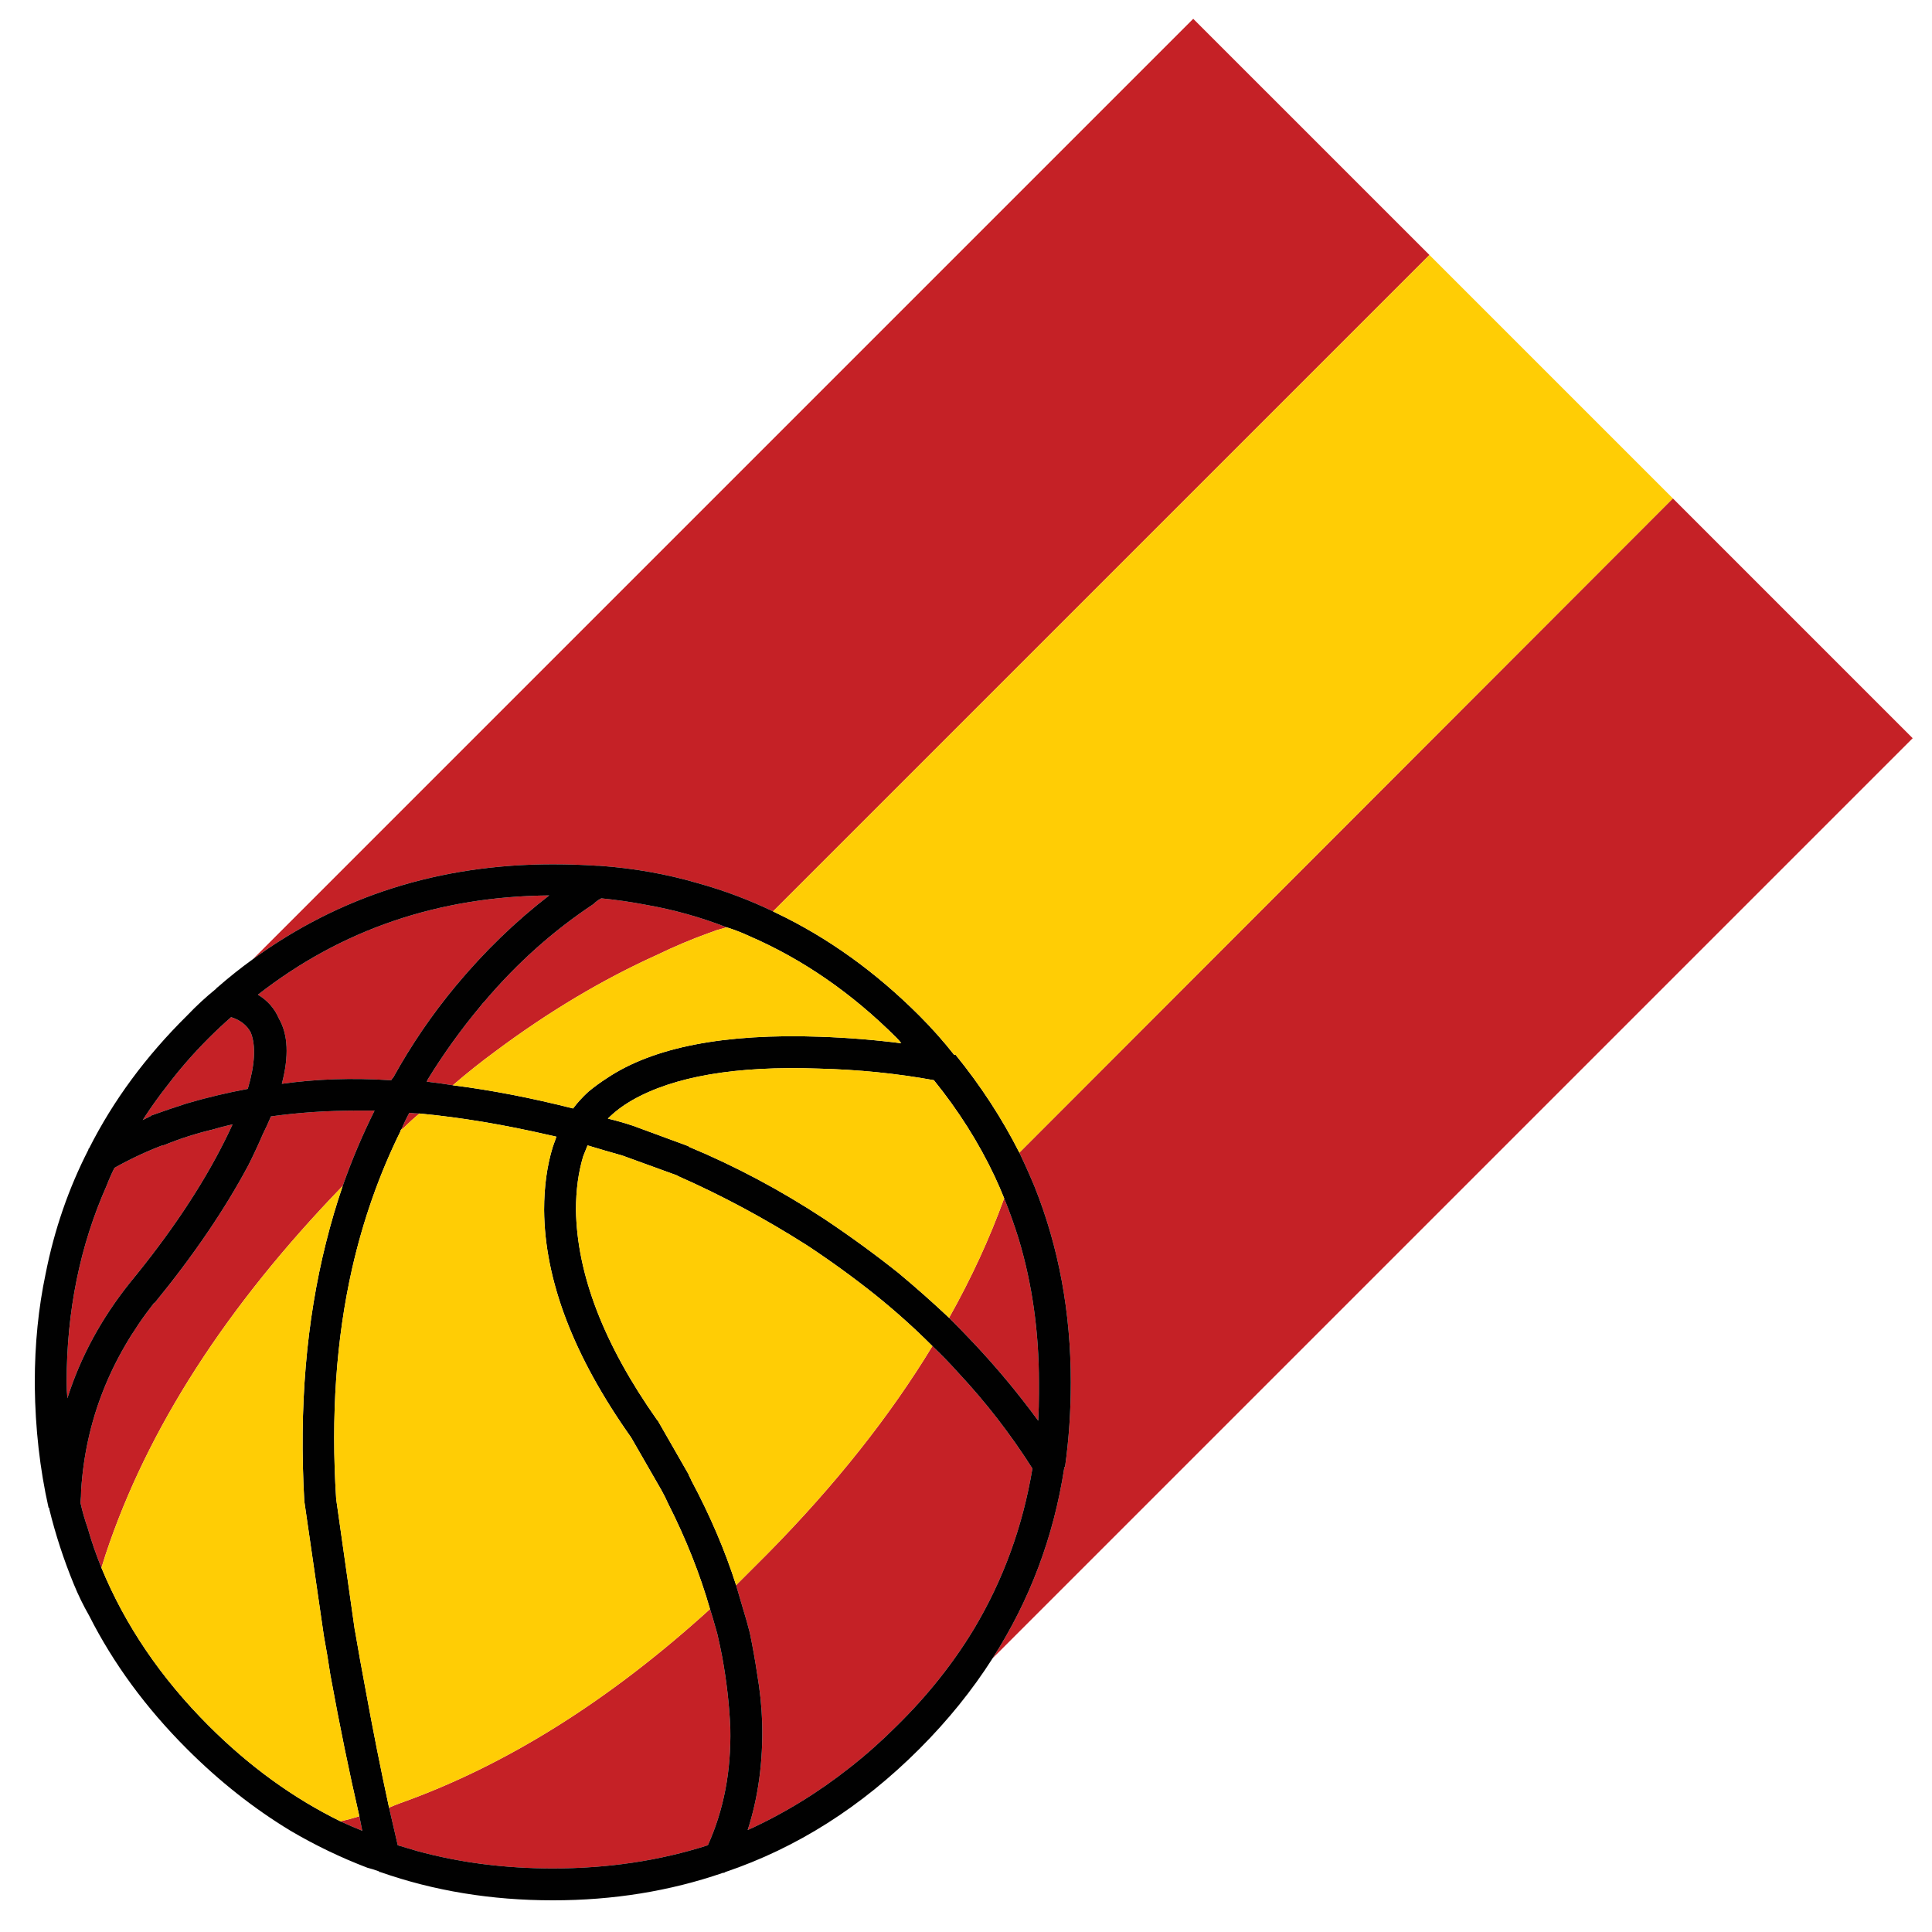 <?xml version="1.0" encoding="utf-8"?>
<!-- Generator: Adobe Illustrator 16.0.0, SVG Export Plug-In . SVG Version: 6.00 Build 0)  -->
<!DOCTYPE svg PUBLIC "-//W3C//DTD SVG 1.1//EN" "http://www.w3.org/Graphics/SVG/1.1/DTD/svg11.dtd">
<svg version="1.1" id="Layer_1" xmlns="http://www.w3.org/2000/svg" xmlns:xlink="http://www.w3.org/1999/xlink" x="0px" y="0px"
	 width="300px" height="300px" viewBox="0 0 300 300" enable-background="new 0 0 300 300" xml:space="preserve">
<g>
	<path fill-rule="evenodd" clip-rule="evenodd" fill="#C52126" d="M221.963,39.594L120.038,141.519c-3.75-1.8-7.65-3.262-11.7-4.387
		c-4.875-1.425-9.976-2.325-15.3-2.7c-0.149,0-0.263,0-0.337,0c-2.25-0.149-4.538-0.226-6.862-0.226
		c-17.551,0-33.075,4.913-46.575,14.738L185.286,2.919L221.963,39.594z M55.8,282.031c0.149,0.752,0.3,1.499,0.449,2.25
		c-1.125-0.45-2.25-0.936-3.375-1.463C53.85,282.594,54.825,282.33,55.8,282.031z M60.412,280.683
		c0.525-0.227,1.088-0.45,1.688-0.677c16.426-5.85,32.476-15.899,48.15-30.149c0.151,0.451,0.3,0.938,0.451,1.462
		c0.225,0.751,0.45,1.538,0.674,2.364c0.3,1.274,0.563,2.511,0.788,3.711c0.675,3.751,1.087,7.39,1.238,10.914
		c0.149,6.675-1.013,12.748-3.488,18.224c-7.5,2.399-15.525,3.6-24.075,3.6c-7.426,0-14.438-0.898-21.038-2.698
		c-1.05-0.302-2.063-0.603-3.038-0.901C61.312,284.58,60.863,282.631,60.412,280.683z M114.3,246.144
		c1.65-1.65,3.3-3.298,4.949-4.95c10.424-10.573,18.938-21.301,25.537-32.175c1.352,1.276,2.663,2.626,3.938,4.05
		c4.351,4.649,8.214,9.637,11.589,14.963c-1.499,9-4.537,17.325-9.112,24.975c-3.224,5.326-7.2,10.313-11.925,14.963
		c-2.325,2.325-4.724,4.463-7.2,6.412c-5.025,3.977-10.35,7.237-15.975,9.789c1.65-5.101,2.4-10.65,2.25-16.651
		c-0.075-2.475-0.337-5.025-0.788-7.648c-0.3-2.026-0.674-4.127-1.125-6.302c-0.3-1.2-0.637-2.399-1.012-3.6
		C115.05,248.694,114.675,247.42,114.3,246.144z M158.286,178.981L259.763,77.393L297,114.631L154.125,257.506
		c5.774-9,9.487-18.861,11.138-29.587v-0.111h0.112c0.602-4.276,0.9-8.664,0.9-13.164c0-10.874-1.876-20.999-5.625-30.375
		C159.899,182.469,159.112,180.707,158.286,178.981z M112.838,143.995c-0.525,0.149-1.05,0.299-1.575,0.448
		c-0.375,0.149-0.788,0.301-1.237,0.451c-2.7,0.976-5.362,2.101-7.988,3.375c-8.475,3.825-16.838,8.813-25.087,14.963
		c-2.25,1.65-4.463,3.413-6.638,5.287c-1.349-0.225-2.699-0.411-4.049-0.563c0.075-0.149,0.15-0.301,0.225-0.45
		c2.399-3.898,5.1-7.649,8.1-11.25c0.224-0.299,0.449-0.563,0.675-0.787c5.025-5.924,10.65-10.951,16.875-15.075
		c0.375-0.375,0.788-0.675,1.237-0.9c2.326,0.225,4.651,0.563,6.976,1.013C104.625,141.256,108.788,142.419,112.838,143.995z
		 M60.75,167.731c-0.075,0-0.149,0-0.224,0c-5.85-0.375-11.438-0.187-16.763,0.563c1.125-4.275,0.974-7.65-0.451-10.125
		c-0.674-1.575-1.762-2.813-3.262-3.713c12.975-10.125,28.05-15.263,45.225-15.412c-5.25,4.05-10.087,8.739-14.513,14.063
		c-3.675,4.424-6.901,9.149-9.675,14.175C60.938,167.431,60.825,167.58,60.75,167.731z M62.325,175.381
		c0.375-0.899,0.788-1.763,1.237-2.587c0.525,0.075,1.05,0.112,1.576,0.112c-0.825,0.675-1.613,1.389-2.362,2.138
		C62.625,175.193,62.476,175.306,62.325,175.381z M38.475,169.081c-3.224,0.6-6.374,1.352-9.449,2.25
		c-1.875,0.6-3.75,1.237-5.625,1.914h0.112c-0.451,0.224-0.9,0.448-1.351,0.674c1.2-1.874,2.513-3.713,3.938-5.513
		c1.875-2.474,3.975-4.873,6.301-7.2c1.125-1.125,2.288-2.213,3.487-3.263c1.425,0.45,2.438,1.239,3.038,2.364
		C39.75,162.331,39.6,165.256,38.475,169.081z M15.75,243.443c-0.825-2.024-1.537-4.087-2.137-6.188
		c-0.451-1.274-0.825-2.587-1.125-3.938c0.075-0.598,0.112-1.237,0.112-1.912c0.676-10.65,4.463-20.362,11.363-29.138v0.112
		c6.074-7.425,10.95-14.586,14.625-21.487c0.825-1.65,1.574-3.263,2.25-4.836c0.449-0.901,0.862-1.802,1.237-2.701
		c4.274-0.6,8.737-0.9,13.388-0.9c0.9,0,1.8,0,2.699,0c-1.874,3.751-3.524,7.65-4.949,11.7
		c-18.076,18.675-30.337,37.725-36.788,57.151C16.2,241.981,15.975,242.693,15.75,243.443z M147.375,204.631
		c3.449-6.148,6.302-12.336,8.552-18.563c0.824,2.025,1.573,4.126,2.25,6.302c2.099,6.974,3.148,14.398,3.148,22.273
		c0,0.6,0,1.202,0,1.8c0,1.351-0.037,2.737-0.112,4.163c-3.076-4.198-6.411-8.213-10.013-12.038
		C149.924,207.219,148.649,205.905,147.375,204.631z M36.113,174.594c-0.376,0.826-0.788,1.688-1.238,2.589
		c-3.524,7.049-8.438,14.398-14.737,22.049c-4.425,5.549-7.65,11.512-9.675,17.889c-0.076-0.826-0.113-1.652-0.113-2.477
		c0-11.023,2.063-21.188,6.188-30.487c0.376-0.976,0.788-1.911,1.238-2.813c2.399-1.349,4.875-2.514,7.425-3.487
		c0.15,0,0.3-0.037,0.45-0.111c2.399-0.976,4.875-1.763,7.425-2.364C34.049,175.082,35.063,174.818,36.113,174.594z"/>
	<path fill-rule="evenodd" clip-rule="evenodd" fill="#010101" d="M120.038,141.519c0.15,0.076,0.3,0.15,0.45,0.225
		c8.024,3.824,15.45,9.151,22.275,15.975c1.949,1.951,3.751,3.975,5.398,6.075h0.227c3.9,4.802,7.2,9.864,9.898,15.188
		c0.826,1.726,1.613,3.487,2.364,5.287c3.749,9.376,5.625,19.501,5.625,30.375c0,4.5-0.299,8.888-0.9,13.164h-0.112v0.111
		c-1.65,10.726-5.363,20.587-11.138,29.587c-3.151,4.95-6.938,9.637-11.362,14.063c-9,9-19.05,15.376-30.15,19.125
		c-0.075,0.074-0.15,0.114-0.225,0.114h-0.112c-8.25,2.848-17.063,4.273-26.438,4.273c-9.525,0-18.45-1.461-26.776-4.388H58.95
		l-0.112-0.112c-0.601-0.224-1.201-0.411-1.801-0.563c-4.124-1.575-8.1-3.487-11.924-5.737c-5.7-3.449-11.063-7.686-16.087-12.713
		c-6.375-6.375-11.438-13.274-15.188-20.698c-0.901-1.576-1.688-3.188-2.363-4.839c-1.574-3.825-2.85-7.726-3.824-11.7v-0.112
		c0-0.074-0.039-0.112-0.113-0.112c-1.35-6-2.062-12.3-2.137-18.9c0-0.149,0-0.336,0-0.563c0-5.926,0.563-11.551,1.688-16.875
		c1.349-6.825,3.562-13.238,6.637-19.237v-0.112l0.113-0.111c3.75-7.427,8.812-14.289,15.188-20.589
		c1.425-1.498,2.925-2.887,4.5-4.161l0.112-0.114c0-0.075,0.037-0.112,0.112-0.112c1.801-1.575,3.638-3.037,5.513-4.388
		c13.5-9.825,29.024-14.738,46.575-14.738c2.325,0,4.612,0.076,6.862,0.226c0.075,0,0.188,0,0.337,0
		c5.325,0.375,10.425,1.275,15.3,2.7C112.388,138.256,116.288,139.719,120.038,141.519z M70.312,168.519
		c5.925,0.749,12.151,1.949,18.676,3.602c0.675-0.901,1.462-1.763,2.362-2.589c0.899-0.751,1.875-1.463,2.925-2.138
		c7.2-4.801,18.224-6.937,33.075-6.412c4.274,0.149,8.476,0.486,12.6,1.014c-0.227-0.302-0.451-0.563-0.675-0.789
		c-6.974-6.975-14.625-12.263-22.95-15.862c-1.125-0.525-2.288-0.976-3.487-1.349c-4.05-1.576-8.213-2.739-12.488-3.488
		c-2.325-0.45-4.649-0.788-6.976-1.013c-0.449,0.225-0.862,0.525-1.237,0.9c-6.225,4.124-11.85,9.151-16.875,15.075
		c-0.226,0.225-0.451,0.488-0.675,0.787c-3,3.601-5.701,7.352-8.1,11.25c-0.075,0.149-0.15,0.301-0.225,0.45
		C67.613,168.107,68.963,168.294,70.312,168.519z M62.325,175.381l-0.112,0.114v0.111c-3.3,6.674-5.813,13.802-7.538,21.375
		c-2.475,10.949-3.3,22.876-2.475,35.774l2.924,20.588v-0.112c0.525,3.074,1.05,6.001,1.576,8.774
		c1.2,6.601,2.438,12.825,3.712,18.677c0.451,1.948,0.9,3.897,1.351,5.849c0.974,0.299,1.987,0.6,3.038,0.901
		c6.6,1.8,13.612,2.698,21.038,2.698c8.55,0,16.575-1.2,24.075-3.6c2.475-5.476,3.637-11.549,3.488-18.224
		c-0.15-3.524-0.563-7.163-1.238-10.914c-0.226-1.2-0.488-2.437-0.788-3.711c-0.224-0.826-0.449-1.613-0.674-2.364
		c-0.15-0.523-0.3-1.011-0.451-1.462c-1.574-5.476-3.75-10.948-6.524-16.424c-0.3-0.677-0.637-1.352-1.012-2.026l-4.725-8.213
		c-8.925-12.6-13.425-24.375-13.5-35.323c0-3.602,0.449-6.864,1.35-9.789l0.563-1.575c-0.375-0.075-0.713-0.149-1.013-0.225
		c-7.125-1.65-13.875-2.775-20.25-3.375c-0.525,0-1.05-0.037-1.576-0.112C63.113,173.618,62.7,174.481,62.325,175.381z
		 M60.75,167.731c0.076-0.151,0.188-0.301,0.338-0.45c2.774-5.025,6-9.751,9.675-14.175c4.425-5.323,9.263-10.013,14.513-14.063
		c-17.175,0.149-32.25,5.287-45.225,15.412c1.5,0.9,2.587,2.138,3.262,3.713c1.425,2.475,1.576,5.85,0.451,10.125
		c5.325-0.749,10.913-0.938,16.763-0.563C60.6,167.731,60.675,167.731,60.75,167.731z M147.375,204.631
		c1.274,1.274,2.549,2.588,3.825,3.938c3.602,3.825,6.937,7.84,10.013,12.038c0.075-1.426,0.112-2.813,0.112-4.163
		c0-0.598,0-1.2,0-1.8c0-7.875-1.05-15.3-3.148-22.273c-0.677-2.176-1.426-4.276-2.25-6.302c-0.453-1.125-0.94-2.25-1.464-3.375
		c-2.474-5.25-5.625-10.237-9.45-14.962c-5.777-1.05-11.738-1.649-17.888-1.799c-12.824-0.451-22.5,1.199-29.024,4.948
		c-1.425,0.826-2.662,1.762-3.712,2.813c1.275,0.301,2.587,0.677,3.938,1.125l8.549,3.15l0.113,0.112
		c7.199,2.999,14.175,6.713,20.925,11.138c4.05,2.7,7.913,5.513,11.587,8.438C142.2,199.906,144.826,202.231,147.375,204.631z
		 M15.75,243.443c3.675,8.925,9.225,17.101,16.651,24.525c6.3,6.3,13.125,11.25,20.474,14.85c1.125,0.527,2.25,1.013,3.375,1.463
		c-0.149-0.751-0.3-1.498-0.449-2.25c-1.576-6.824-3.075-14.137-4.5-21.938c-0.3-2.025-0.637-4.05-1.013-6.075l-3.038-20.925
		c-0.825-14.55,0.3-27.936,3.375-40.161c0.75-3.002,1.613-5.927,2.588-8.776c1.425-4.05,3.075-7.949,4.949-11.7
		c-0.899,0-1.799,0-2.699,0c-4.65,0-9.113,0.301-13.388,0.9c-0.375,0.899-0.788,1.8-1.237,2.701
		c-0.676,1.573-1.425,3.186-2.25,4.836c-3.675,6.901-8.551,14.063-14.625,21.487v-0.112c-6.9,8.775-10.688,18.487-11.363,29.138
		c0,0.675-0.037,1.314-0.112,1.912c0.3,1.351,0.674,2.663,1.125,3.938C14.212,239.356,14.924,241.419,15.75,243.443z
		 M38.475,169.081c1.125-3.825,1.276-6.75,0.451-8.773c-0.6-1.125-1.613-1.914-3.038-2.364c-1.2,1.05-2.362,2.138-3.487,3.263
		c-2.326,2.327-4.425,4.727-6.301,7.2c-1.425,1.8-2.738,3.639-3.938,5.513c0.451-0.226,0.9-0.45,1.351-0.674H23.4
		c1.875-0.677,3.75-1.314,5.625-1.914C32.101,170.433,35.25,169.681,38.475,169.081z M114.3,246.144
		c0.375,1.276,0.75,2.551,1.125,3.825c0.375,1.2,0.712,2.399,1.012,3.6c0.451,2.175,0.825,4.275,1.125,6.302
		c0.451,2.623,0.713,5.174,0.788,7.648c0.15,6.001-0.6,11.551-2.25,16.651c5.625-2.552,10.95-5.813,15.975-9.789
		c2.476-1.949,4.875-4.087,7.2-6.412c4.725-4.649,8.701-9.637,11.925-14.963c4.575-7.649,7.613-15.975,9.112-24.975
		c-3.375-5.326-7.238-10.313-11.589-14.963c-1.274-1.424-2.586-2.773-3.938-4.05c-2.772-2.775-5.7-5.398-8.773-7.875
		c-3.375-2.7-6.938-5.287-10.688-7.763c-6.6-4.199-13.312-7.801-20.138-10.8h0.113l-8.663-3.148c-1.875-0.527-3.675-1.051-5.4-1.576
		l-0.676,1.688c-0.749,2.475-1.125,5.25-1.125,8.326c0.151,10.05,4.351,20.924,12.601,32.625l0.113,0.111l4.837,8.438v0.112
		c0.149,0.225,0.263,0.45,0.337,0.675C110.25,235.307,112.576,240.745,114.3,246.144z M36.113,174.594
		c-1.05,0.225-2.063,0.488-3.038,0.787c-2.55,0.602-5.025,1.389-7.425,2.364c-0.15,0.074-0.3,0.111-0.45,0.111
		c-2.55,0.974-5.025,2.139-7.425,3.487c-0.45,0.901-0.862,1.837-1.238,2.813c-4.124,9.299-6.188,19.464-6.188,30.487
		c0,0.824,0.038,1.65,0.113,2.477c2.025-6.377,5.25-12.34,9.675-17.889c6.299-7.65,11.212-15,14.737-22.049
		C35.325,176.281,35.737,175.42,36.113,174.594z"/>
	<path fill-rule="evenodd" clip-rule="evenodd" fill="#FFCD05" d="M158.286,178.981c-2.698-5.323-5.998-10.386-9.898-15.188h-0.227
		c-1.647-2.101-3.449-4.124-5.398-6.075c-6.825-6.824-14.25-12.151-22.275-15.975c-0.15-0.075-0.3-0.149-0.45-0.225L221.963,39.594
		l37.8,37.799L158.286,178.981z M144.786,209.019c-6.598,10.874-15.113,21.602-25.537,32.175c-1.649,1.652-3.299,3.3-4.949,4.95
		c-1.725-5.398-4.051-10.837-6.975-16.313c-0.075-0.225-0.188-0.45-0.337-0.675v-0.112l-4.837-8.438l-0.113-0.111
		c-8.25-11.701-12.45-22.575-12.601-32.625c0-3.076,0.376-5.852,1.125-8.326l0.676-1.688c1.725,0.525,3.524,1.049,5.4,1.576
		l8.663,3.148h-0.113c6.826,2.999,13.539,6.601,20.138,10.8c3.75,2.476,7.313,5.063,10.688,7.763
		C139.086,203.62,142.014,206.243,144.786,209.019z M110.25,249.856c-15.674,14.25-31.724,24.3-48.15,30.149
		c-0.6,0.227-1.162,0.45-1.688,0.677c-1.274-5.852-2.512-12.076-3.712-18.677c-0.525-2.773-1.05-5.7-1.576-8.774v0.112L52.2,232.756
		c-0.825-12.898,0-24.825,2.475-35.774c1.725-7.573,4.237-14.701,7.538-21.375v-0.111l0.112-0.114c0.15-0.075,0.3-0.188,0.45-0.337
		c0.75-0.749,1.537-1.463,2.362-2.138c6.375,0.6,13.125,1.725,20.25,3.375c0.3,0.075,0.637,0.149,1.013,0.225l-0.563,1.575
		c-0.901,2.925-1.35,6.188-1.35,9.789c0.075,10.948,4.575,22.724,13.5,35.323l4.725,8.213c0.375,0.675,0.712,1.35,1.012,2.026
		C106.5,238.908,108.675,244.381,110.25,249.856z M55.8,282.031c-0.976,0.299-1.95,0.563-2.926,0.787
		c-7.35-3.6-14.174-8.55-20.474-14.85c-7.426-7.425-12.976-15.601-16.651-24.525c0.225-0.75,0.451-1.462,0.676-2.136
		c6.45-19.427,18.712-38.477,36.788-57.151c-0.976,2.85-1.838,5.774-2.588,8.776c-3.075,12.226-4.2,25.611-3.375,40.161
		l3.038,20.925c0.376,2.025,0.713,4.05,1.013,6.075C52.725,267.895,54.225,275.207,55.8,282.031z M147.375,204.631
		c-2.549-2.399-5.175-4.725-7.875-6.975c-3.674-2.925-7.537-5.737-11.587-8.438c-6.75-4.425-13.726-8.139-20.925-11.138
		l-0.113-0.112l-8.549-3.15c-1.35-0.448-2.662-0.824-3.938-1.125c1.05-1.051,2.287-1.986,3.712-2.813
		c6.524-3.749,16.2-5.399,29.024-4.948c6.15,0.149,12.111,0.749,17.888,1.799c3.825,4.725,6.977,9.712,9.45,14.962
		c0.523,1.125,1.011,2.25,1.464,3.375C153.677,192.295,150.824,198.482,147.375,204.631z M112.838,143.995
		c1.2,0.374,2.362,0.824,3.487,1.349c8.325,3.6,15.976,8.888,22.95,15.862c0.224,0.227,0.448,0.487,0.675,0.789
		c-4.125-0.527-8.326-0.864-12.6-1.014c-14.851-0.524-25.875,1.611-33.075,6.412c-1.05,0.675-2.026,1.387-2.925,2.138
		c-0.9,0.826-1.688,1.688-2.362,2.589c-6.525-1.652-12.75-2.853-18.676-3.602c2.175-1.874,4.388-3.637,6.638-5.287
		c8.25-6.149,16.612-11.138,25.087-14.963c2.625-1.274,5.288-2.399,7.988-3.375c0.45-0.149,0.863-0.301,1.237-0.451
		C111.788,144.293,112.313,144.144,112.838,143.995z"/>
</g>
</svg>

